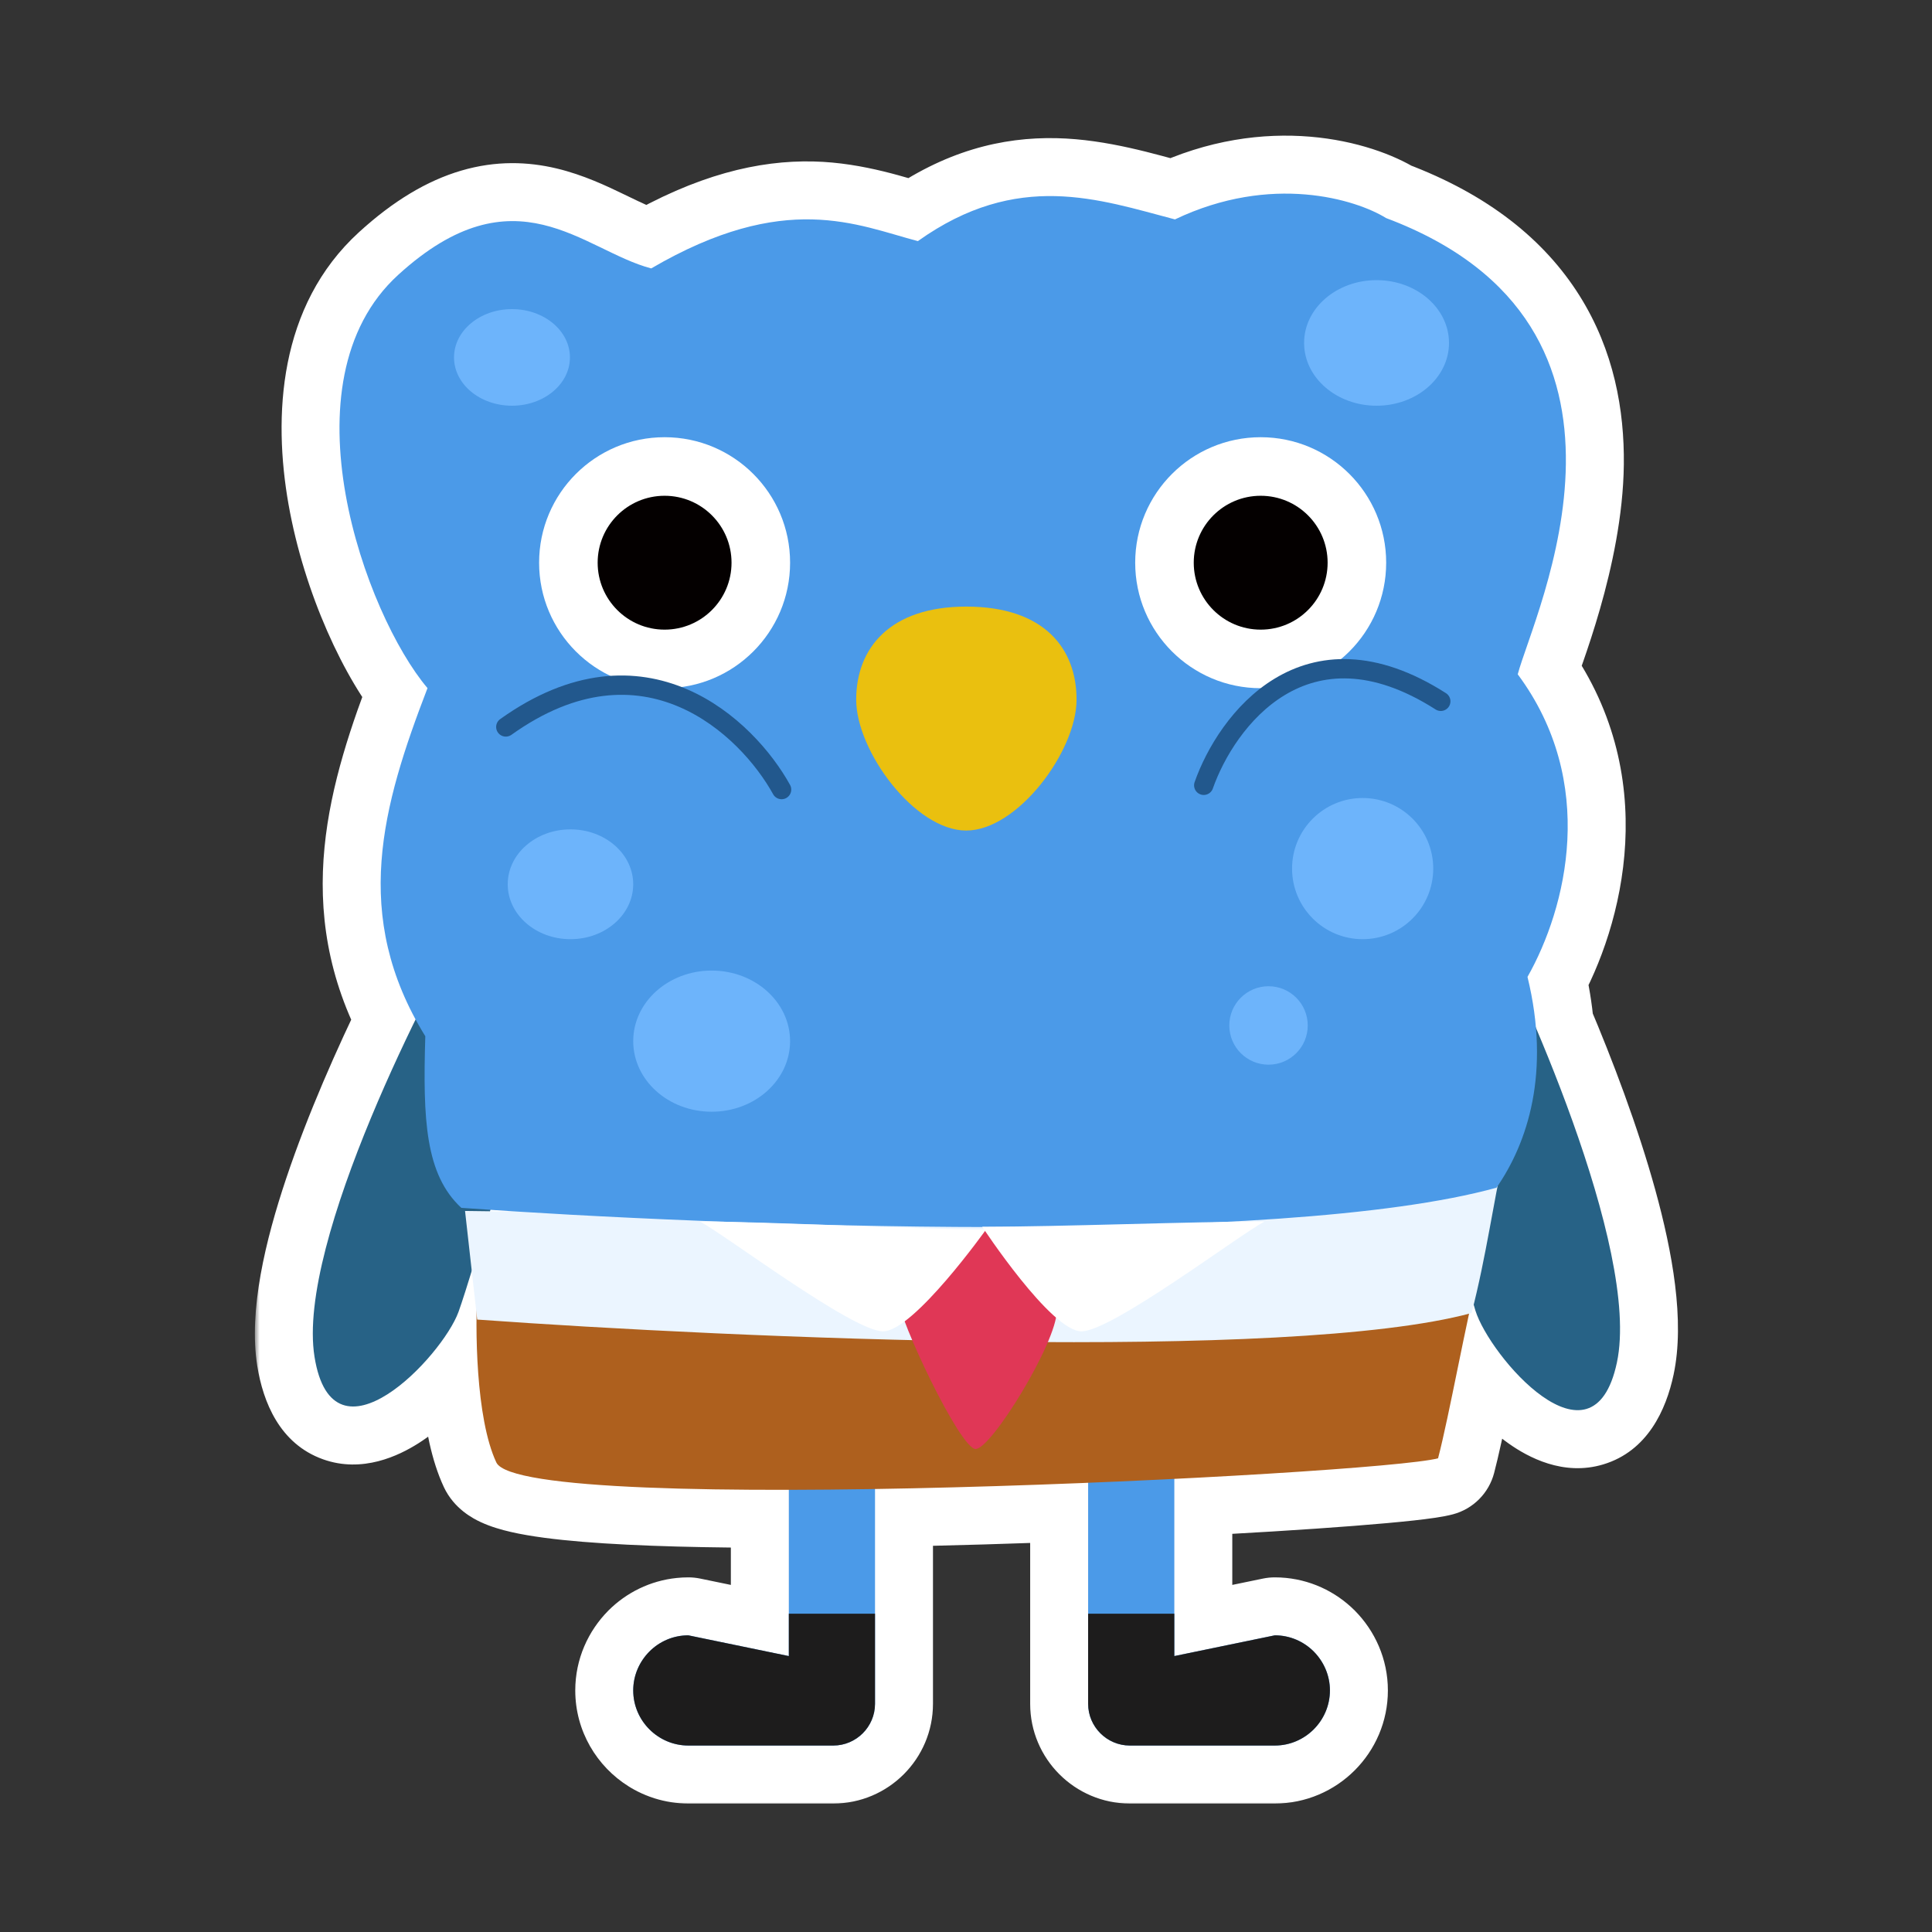 <svg width="200" height="200" viewBox="0 0 200 200" fill="none" xmlns="http://www.w3.org/2000/svg">
<rect x="0" y="0" width="200" height="200" fill="#333333" stroke="none"/>
<mask id="path-1-outside-1_789_14211" maskUnits="userSpaceOnUse" x="26.383" y="13.044" width="148" height="174" fill="black">
<rect fill="white" x="26.383" y="13.044" width="148" height="174"/>
<path d="M121.63 22.712C131.612 17.946 140.364 20.635 143.492 22.576C173.295 33.758 158.765 63.522 157.115 69.804C165.418 80.985 162.171 93.975 158.126 101.128C158.579 102.978 158.861 104.737 159.002 106.405C163.656 117.383 169.099 132.961 167.382 141.048C164.876 152.855 154.183 140.369 152.728 135.649C152.678 135.486 152.621 135.288 152.556 135.059C152.484 135.35 152.412 135.638 152.337 135.923C152.252 135.946 152.165 135.966 152.078 135.989C150.99 141.015 149.749 147.605 148.867 150.962C146.768 151.526 135.622 152.392 121.566 153.092V171.435L131.968 169.288C132.067 169.288 132.165 169.29 132.262 169.295C133.717 169.369 135.025 169.99 135.998 170.963C137.026 172.002 137.673 173.421 137.673 174.994C137.673 178.129 135.103 180.699 131.968 180.699H116.96C114.586 180.699 112.643 178.756 112.643 176.381V153.497C105.444 153.79 97.864 154.023 90.581 154.141V176.381C90.581 178.756 88.638 180.699 86.264 180.699H71.256C70.668 180.699 70.1 180.608 69.565 180.441C69.475 180.413 69.387 180.382 69.3 180.35C69.038 180.254 68.786 180.139 68.543 180.006C68.446 179.953 68.35 179.896 68.256 179.837C66.636 178.827 65.551 177.03 65.551 174.994C65.551 173.421 66.199 172.002 67.227 170.963C68.135 170.055 69.335 169.454 70.674 169.318C70.865 169.298 71.06 169.288 71.256 169.288L81.658 171.435V154.227C65.417 154.259 52.387 153.541 51.379 151.391C49.622 147.639 49.269 140.673 49.332 135.994L48.837 131.573C48.219 133.561 47.739 135.052 47.466 135.803C45.778 140.444 34.474 152.383 32.56 140.465C31.218 132.111 37.758 116.293 43.022 105.535C36.626 93.728 39.787 82.853 44.254 71.233C37.844 63.673 29.07 39.545 41.213 28.462C53.357 17.38 60.346 25.93 67.413 27.786C81.294 19.678 88.735 23.31 95.018 24.959C105.345 17.598 113.777 20.651 121.63 22.712ZM50.725 125.391C51.61 125.401 52.503 125.408 53.404 125.414C52.5 125.357 51.621 125.3 50.769 125.244C50.754 125.293 50.74 125.342 50.725 125.391Z"/>
</mask>
<path d="M121.63 22.712C131.612 17.946 140.364 20.635 143.492 22.576C173.295 33.758 158.765 63.522 157.115 69.804C165.418 80.985 162.171 93.975 158.126 101.128C158.579 102.978 158.861 104.737 159.002 106.405C163.656 117.383 169.099 132.961 167.382 141.048C164.876 152.855 154.183 140.369 152.728 135.649C152.678 135.486 152.621 135.288 152.556 135.059C152.484 135.35 152.412 135.638 152.337 135.923C152.252 135.946 152.165 135.966 152.078 135.989C150.99 141.015 149.749 147.605 148.867 150.962C146.768 151.526 135.622 152.392 121.566 153.092V171.435L131.968 169.288C132.067 169.288 132.165 169.29 132.262 169.295C133.717 169.369 135.025 169.99 135.998 170.963C137.026 172.002 137.673 173.421 137.673 174.994C137.673 178.129 135.103 180.699 131.968 180.699H116.96C114.586 180.699 112.643 178.756 112.643 176.381V153.497C105.444 153.79 97.864 154.023 90.581 154.141V176.381C90.581 178.756 88.638 180.699 86.264 180.699H71.256C70.668 180.699 70.1 180.608 69.565 180.441C69.475 180.413 69.387 180.382 69.3 180.35C69.038 180.254 68.786 180.139 68.543 180.006C68.446 179.953 68.35 179.896 68.256 179.837C66.636 178.827 65.551 177.03 65.551 174.994C65.551 173.421 66.199 172.002 67.227 170.963C68.135 170.055 69.335 169.454 70.674 169.318C70.865 169.298 71.06 169.288 71.256 169.288L81.658 171.435V154.227C65.417 154.259 52.387 153.541 51.379 151.391C49.622 147.639 49.269 140.673 49.332 135.994L48.837 131.573C48.219 133.561 47.739 135.052 47.466 135.803C45.778 140.444 34.474 152.383 32.56 140.465C31.218 132.111 37.758 116.293 43.022 105.535C36.626 93.728 39.787 82.853 44.254 71.233C37.844 63.673 29.07 39.545 41.213 28.462C53.357 17.38 60.346 25.93 67.413 27.786C81.294 19.678 88.735 23.31 95.018 24.959C105.345 17.598 113.777 20.651 121.63 22.712ZM50.725 125.391C51.61 125.401 52.503 125.408 53.404 125.414C52.5 125.357 51.621 125.3 50.769 125.244C50.754 125.293 50.74 125.342 50.725 125.391Z" fill="#22588D"/>
<path d="M121.63 22.712L120.107 28.516C121.479 28.876 122.935 28.738 124.216 28.127L121.63 22.712ZM143.492 22.576L140.33 27.674C140.663 27.881 141.017 28.055 141.385 28.193L143.492 22.576ZM157.115 69.804L151.312 68.281C150.85 70.042 151.212 71.919 152.298 73.381L157.115 69.804ZM158.126 101.128L152.903 98.175C152.152 99.504 151.935 101.071 152.298 102.554L158.126 101.128ZM159.002 106.405L153.023 106.909C153.077 107.542 153.23 108.162 153.478 108.747L159.002 106.405ZM167.382 141.048L173.251 142.294L173.251 142.294L167.382 141.048ZM152.728 135.649L146.994 137.416L146.994 137.417L152.728 135.649ZM152.556 135.059L158.326 133.416C157.582 130.801 155.172 129.014 152.454 129.06C149.736 129.106 147.389 130.974 146.733 133.612L152.556 135.059ZM152.337 135.923L153.909 141.714C155.981 141.151 157.595 139.524 158.14 137.447L152.337 135.923ZM152.078 135.989L150.553 130.186C148.369 130.76 146.692 132.512 146.214 134.719L152.078 135.989ZM148.867 150.962L150.423 156.757C152.503 156.199 154.124 154.569 154.671 152.486L148.867 150.962ZM121.566 153.092L121.267 147.1C118.074 147.259 115.566 149.895 115.566 153.092H121.566ZM121.566 171.435H115.566C115.566 173.239 116.377 174.947 117.776 176.087C119.175 177.226 121.012 177.676 122.779 177.311L121.566 171.435ZM131.968 169.288L131.968 163.288C131.561 163.288 131.154 163.329 130.755 163.411L131.968 169.288ZM132.262 169.295L131.957 175.288L131.958 175.288L132.262 169.295ZM135.998 170.963L140.262 166.742C140.255 166.735 140.248 166.728 140.241 166.721L135.998 170.963ZM137.673 174.994L143.673 174.994V174.994H137.673ZM116.96 180.699L116.96 186.699H116.96V180.699ZM112.643 176.381L106.643 176.381L106.643 176.382L112.643 176.381ZM112.643 153.497H118.643C118.643 151.863 117.977 150.3 116.798 149.168C115.62 148.037 114.031 147.435 112.398 147.502L112.643 153.497ZM90.581 154.141L90.484 148.142C87.209 148.195 84.581 150.865 84.581 154.141H90.581ZM90.581 176.381L96.581 176.382V176.381H90.581ZM69.565 180.441L71.358 174.715L71.358 174.715L69.565 180.441ZM69.3 180.35L67.226 185.98L67.226 185.98L69.3 180.35ZM68.543 180.006L71.416 174.739L71.416 174.739L68.543 180.006ZM68.256 179.837L65.082 184.929L65.082 184.929L68.256 179.837ZM65.551 174.994L59.551 174.994L59.551 174.994L65.551 174.994ZM67.227 170.963L62.984 166.72C62.977 166.727 62.97 166.735 62.963 166.742L67.227 170.963ZM70.674 169.318L71.281 175.287L71.281 175.287L70.674 169.318ZM71.256 169.288L72.469 163.411C72.07 163.329 71.664 163.288 71.256 163.288L71.256 169.288ZM81.658 171.435L80.445 177.311C82.212 177.676 84.049 177.226 85.448 176.087C86.847 174.947 87.658 173.239 87.658 171.435H81.658ZM81.658 154.227H87.658C87.658 152.634 87.025 151.106 85.897 149.98C84.769 148.855 83.24 148.224 81.647 148.227L81.658 154.227ZM51.379 151.391L45.946 153.936L45.946 153.938L51.379 151.391ZM49.332 135.994L55.332 136.075C55.335 135.825 55.323 135.574 55.295 135.326L49.332 135.994ZM48.837 131.573L54.8 130.905C54.484 128.083 52.233 125.869 49.406 125.6C46.579 125.331 43.951 127.08 43.108 129.791L48.837 131.573ZM47.466 135.803L53.105 137.854L53.105 137.854L47.466 135.803ZM32.56 140.465L26.636 141.417L26.636 141.417L32.56 140.465ZM43.022 105.535L48.411 108.172C49.264 106.429 49.221 104.382 48.297 102.677L43.022 105.535ZM44.254 71.233L49.855 73.386C50.642 71.339 50.249 69.025 48.83 67.353L44.254 71.233ZM41.213 28.462L37.169 24.03L37.169 24.03L41.213 28.462ZM67.413 27.786L65.89 33.589C67.429 33.993 69.066 33.769 70.44 32.967L67.413 27.786ZM95.018 24.959L93.494 30.763C95.216 31.215 97.051 30.879 98.501 29.845L95.018 24.959ZM50.725 125.391L44.98 123.659C44.436 125.465 44.772 127.421 45.888 128.942C47.005 130.462 48.771 131.369 50.657 131.391L50.725 125.391ZM53.404 125.414L53.367 131.413C56.615 131.433 59.289 128.865 59.4 125.619C59.511 122.373 57.019 119.628 53.777 119.425L53.404 125.414ZM50.769 125.244L51.166 119.257C48.378 119.072 45.831 120.836 45.024 123.512L50.769 125.244ZM121.63 22.712L124.216 28.127C132.126 24.349 138.714 26.672 140.33 27.674L143.492 22.576L146.655 17.477C142.015 14.598 131.098 11.542 119.045 17.298L121.63 22.712ZM143.492 22.576L141.385 28.193C147.819 30.608 151.354 33.811 153.346 36.981C155.371 40.205 156.146 43.946 156.099 47.957C155.997 56.623 152.509 63.721 151.312 68.281L157.115 69.804L162.919 71.328C163.371 69.605 167.973 58.68 168.098 48.098C168.164 42.484 167.087 36.295 163.506 30.597C159.892 24.845 154.067 20.135 145.6 16.958L143.492 22.576ZM157.115 69.804L152.298 73.381C158.603 81.871 156.353 92.074 152.903 98.175L158.126 101.128L163.349 104.082C167.989 95.876 172.233 80.098 161.933 66.227L157.115 69.804ZM158.126 101.128L152.298 102.554C152.679 104.11 152.91 105.561 153.023 106.909L159.002 106.405L164.981 105.9C164.813 103.912 164.478 101.845 163.954 99.703L158.126 101.128ZM159.002 106.405L153.478 108.747C155.749 114.105 158.165 120.476 159.796 126.403C161.511 132.633 162.043 137.303 161.513 139.803L167.382 141.048L173.251 142.294C174.437 136.706 173.107 129.543 171.366 123.218C169.541 116.589 166.909 109.683 164.526 104.063L159.002 106.405ZM167.382 141.048L161.513 139.803C161.036 142.051 160.682 140.656 162.505 140.106C163.249 139.881 163.757 140.028 163.791 140.038C163.804 140.042 163.577 139.966 163.12 139.644C162.194 138.99 161.07 137.856 160.067 136.528C159.585 135.889 159.186 135.279 158.892 134.761C158.746 134.504 158.638 134.29 158.562 134.124C158.484 133.952 158.459 133.873 158.461 133.881L152.728 135.649L146.994 137.417C147.653 139.554 149.059 141.865 150.491 143.761C151.981 145.732 153.96 147.867 156.202 149.449C158.157 150.828 161.824 152.846 165.974 151.593C170.553 150.211 172.475 145.949 173.251 142.294L167.382 141.048ZM152.728 135.649L158.462 133.881C158.434 133.793 158.397 133.664 158.326 133.416L152.556 135.059L146.785 136.702C146.845 136.912 146.921 137.179 146.994 137.416L152.728 135.649ZM152.556 135.059L146.733 133.612C146.659 133.91 146.597 134.159 146.534 134.4L152.337 135.923L158.14 137.447C158.227 137.117 158.308 136.789 158.379 136.506L152.556 135.059ZM152.337 135.923L150.765 130.133C150.786 130.127 150.8 130.124 150.801 130.123C150.801 130.123 150.796 130.125 150.777 130.129C150.763 130.133 150.727 130.142 150.694 130.15C150.657 130.159 150.608 130.171 150.553 130.186L152.078 135.989L153.604 141.791C153.59 141.795 153.578 141.798 153.64 141.783C153.682 141.773 153.789 141.746 153.909 141.714L152.337 135.923ZM152.078 135.989L146.214 134.719C145.053 140.082 143.906 146.234 143.064 149.439L148.867 150.962L154.671 152.486C155.592 148.976 156.927 141.948 157.943 137.258L152.078 135.989ZM148.867 150.962L147.312 145.168C147.399 145.144 147.278 145.179 146.789 145.252C146.357 145.316 145.775 145.389 145.037 145.47C143.565 145.632 141.605 145.81 139.234 145.994C134.5 146.363 128.258 146.752 121.267 147.1L121.566 153.092L121.864 159.085C128.93 158.733 135.289 158.338 140.167 157.958C142.602 157.768 144.7 157.58 146.348 157.399C147.824 157.236 149.379 157.038 150.423 156.757L148.867 150.962ZM121.566 153.092H115.566V171.435H121.566H127.566V153.092H121.566ZM121.566 171.435L122.779 177.311L133.181 175.164L131.968 169.288L130.755 163.411L120.353 165.559L121.566 171.435ZM131.968 169.288L131.968 175.288C131.951 175.288 131.946 175.287 131.957 175.288L132.262 169.295L132.567 163.303C132.383 163.294 132.182 163.288 131.968 163.288L131.968 169.288ZM132.262 169.295L131.958 175.288C131.92 175.286 131.874 175.275 131.832 175.256C131.792 175.238 131.768 175.218 131.756 175.206L135.998 170.963L140.241 166.721C138.265 164.745 135.573 163.456 132.566 163.303L132.262 169.295ZM135.998 170.963L131.735 175.185C131.731 175.181 131.717 175.166 131.701 175.13C131.684 175.089 131.673 175.038 131.673 174.994H137.673H143.673C143.673 171.733 142.325 168.825 140.262 166.742L135.998 170.963ZM137.673 174.994L131.673 174.993C131.673 174.89 131.721 174.812 131.753 174.779C131.786 174.746 131.864 174.699 131.968 174.699V180.699V186.699C138.417 186.699 143.673 181.442 143.673 174.994L137.673 174.994ZM131.968 180.699V174.699H116.96V180.699V186.699H131.968V180.699ZM116.96 180.699L116.96 174.699C117.9 174.699 118.643 175.442 118.643 176.381L112.643 176.381L106.643 176.382C106.643 182.069 111.272 186.699 116.96 186.699L116.96 180.699ZM112.643 176.381H118.643V153.497H112.643H106.643V176.381H112.643ZM112.643 153.497L112.398 147.502C105.24 147.793 97.709 148.025 90.484 148.142L90.581 154.141L90.679 160.14C98.019 160.021 105.649 159.787 112.887 159.492L112.643 153.497ZM90.581 154.141H84.581V176.381H90.581H96.581V154.141H90.581ZM90.581 176.381L84.581 176.381C84.581 175.442 85.324 174.699 86.264 174.699V180.699V186.699C91.953 186.699 96.581 182.069 96.581 176.382L90.581 176.381ZM86.264 180.699V174.699H71.256V180.699V186.699H86.264V180.699ZM71.256 180.699V174.699C71.285 174.699 71.321 174.703 71.358 174.715L69.565 180.441L67.772 186.167C68.879 186.513 70.051 186.699 71.256 186.699V180.699ZM69.565 180.441L71.358 174.715C71.374 174.72 71.383 174.723 71.386 174.724C71.388 174.725 71.385 174.724 71.374 174.72L69.3 180.35L67.226 185.98C67.378 186.036 67.563 186.101 67.772 186.167L69.565 180.441ZM69.3 180.35L71.374 174.72C71.391 174.726 71.404 174.733 71.416 174.739L68.543 180.006L65.67 185.274C66.167 185.545 66.686 185.781 67.226 185.98L69.3 180.35ZM68.543 180.006L71.416 174.739C71.436 174.75 71.448 174.757 71.45 174.758C71.452 174.759 71.446 174.756 71.43 174.746L68.256 179.837L65.082 184.929C65.236 185.025 65.437 185.147 65.67 185.274L68.543 180.006ZM68.256 179.837L71.431 174.746C71.462 174.765 71.487 174.79 71.507 174.826C71.532 174.871 71.551 174.933 71.551 174.993L65.551 174.994L59.551 174.994C59.551 179.21 61.798 182.882 65.082 184.929L68.256 179.837ZM65.551 174.994H71.551C71.551 175.039 71.54 175.09 71.523 175.131C71.507 175.167 71.493 175.182 71.49 175.185L67.227 170.963L62.963 166.742C60.902 168.823 59.551 171.731 59.551 174.994H65.551ZM67.227 170.963L71.469 175.206C71.458 175.218 71.436 175.236 71.4 175.253C71.363 175.271 71.32 175.283 71.281 175.287L70.674 169.318L70.067 163.349C67.295 163.63 64.827 164.878 62.984 166.72L67.227 170.963ZM70.674 169.318L71.281 175.287C71.289 175.286 71.28 175.288 71.256 175.288L71.256 169.288L71.256 163.288C70.839 163.288 70.442 163.311 70.067 163.349L70.674 169.318ZM71.256 169.288L70.043 175.164L80.445 177.311L81.658 171.435L82.871 165.559L72.469 163.411L71.256 169.288ZM81.658 171.435H87.658V154.227H81.658H75.658V171.435H81.658ZM81.658 154.227L81.647 148.227C73.578 148.243 66.458 148.071 61.297 147.647C58.687 147.433 56.788 147.17 55.587 146.896C54.968 146.755 54.773 146.663 54.834 146.691C54.872 146.709 55.118 146.824 55.446 147.085C55.764 147.339 56.367 147.896 56.812 148.844L51.379 151.391L45.946 153.938C47.009 156.205 48.997 157.211 49.773 157.572C50.803 158.051 51.918 158.367 52.916 158.595C54.949 159.059 57.512 159.377 60.316 159.607C65.982 160.072 73.498 160.243 81.67 160.227L81.658 154.227ZM51.379 151.391L56.813 148.846C56.37 147.901 55.922 146.034 55.639 143.4C55.372 140.91 55.302 138.251 55.332 136.075L49.332 135.994L43.333 135.913C43.299 138.416 43.374 141.579 43.707 144.68C44.025 147.637 44.631 151.13 45.946 153.936L51.379 151.391ZM49.332 135.994L55.295 135.326L54.8 130.905L48.837 131.573L42.874 132.241L43.37 136.661L49.332 135.994ZM48.837 131.573L43.108 129.791C42.481 131.807 42.043 133.159 41.828 133.752L47.466 135.803L53.105 137.854C53.435 136.946 53.957 135.314 54.567 133.354L48.837 131.573ZM47.466 135.803L41.828 133.752C41.831 133.744 41.802 133.822 41.715 133.99C41.631 134.151 41.512 134.36 41.354 134.609C41.035 135.112 40.606 135.701 40.093 136.315C39.024 137.591 37.845 138.668 36.887 139.275C36.415 139.574 36.184 139.639 36.197 139.635C36.231 139.627 36.746 139.506 37.477 139.767C39.272 140.408 38.848 141.783 38.484 139.514L32.56 140.465L26.636 141.417C27.228 145.106 28.936 149.458 33.441 151.067C37.523 152.526 41.287 150.693 43.308 149.413C45.626 147.944 47.709 145.911 49.295 144.016C50.82 142.194 52.34 139.957 53.105 137.854L47.466 135.803ZM32.56 140.465L38.484 139.514C38.067 136.919 38.888 132.12 41.003 125.807C43.013 119.807 45.842 113.423 48.411 108.172L43.022 105.535L37.632 102.898C34.938 108.405 31.865 115.308 29.625 121.995C27.489 128.37 25.711 135.657 26.636 141.417L32.56 140.465ZM43.022 105.535L48.297 102.677C43.294 93.44 45.418 84.924 49.855 73.386L44.254 71.233L38.654 69.08C34.155 80.782 29.959 94.016 37.746 108.392L43.022 105.535ZM44.254 71.233L48.83 67.353C46.444 64.539 43.016 57.661 41.685 50.125C40.332 42.468 41.482 36.34 45.258 32.894L41.213 28.462L37.169 24.03C28.801 31.667 28.266 43.145 29.868 52.212C31.491 61.402 35.654 70.368 39.678 75.113L44.254 71.233ZM41.213 28.462L45.258 32.894C47.808 30.567 49.745 29.584 51.13 29.176C52.449 28.788 53.606 28.82 54.832 29.11C56.192 29.433 57.57 30.05 59.433 30.951C61.069 31.743 63.43 32.943 65.89 33.589L67.413 27.786L68.937 21.982C67.863 21.7 66.7 21.136 64.658 20.149C62.843 19.271 60.389 18.096 57.602 17.434C54.678 16.741 51.37 16.597 47.742 17.664C44.181 18.712 40.69 20.817 37.169 24.03L41.213 28.462ZM67.413 27.786L70.44 32.967C76.583 29.378 80.83 28.641 83.927 28.712C87.375 28.791 89.65 29.754 93.494 30.763L95.018 24.959L96.541 19.156C94.103 18.516 89.516 16.837 84.203 16.715C78.539 16.585 72.125 18.085 64.387 22.605L67.413 27.786ZM95.018 24.959L98.501 29.845C102.582 26.935 105.995 26.229 109.114 26.3C112.6 26.381 115.788 27.382 120.107 28.516L121.63 22.712L123.154 16.909C119.619 15.981 114.664 14.425 109.39 14.304C103.747 14.174 97.78 15.622 91.535 20.074L95.018 24.959ZM50.725 125.391L50.657 131.391C51.556 131.401 52.46 131.408 53.367 131.413L53.404 125.414L53.44 119.414C52.545 119.408 51.664 119.401 50.793 119.391L50.725 125.391ZM53.404 125.414L53.777 119.425C52.883 119.369 52.012 119.313 51.166 119.257L50.769 125.244L50.371 131.23C51.23 131.287 52.117 131.345 53.03 131.402L53.404 125.414ZM50.769 125.244L45.024 123.512C45.012 123.552 45.001 123.591 44.994 123.613C44.986 123.64 44.983 123.65 44.98 123.659L50.725 125.391L56.469 127.123C56.482 127.083 56.493 127.044 56.5 127.022C56.508 126.995 56.511 126.984 56.514 126.975L50.769 125.244Z" fill="white" mask="url(#path-1-outside-1_789_14211)"/>
<path d="M32.56 140.466C30.646 128.548 44.768 101.443 48.35 95.502L58.282 99.825C55.239 110.271 48.817 132.09 47.466 135.803C45.778 140.445 34.474 152.383 32.56 140.466Z" fill="#276286"/>
<path d="M167.382 141.048C169.888 129.241 157.136 101.465 153.855 95.353L143.719 99.176C146.237 109.76 151.563 131.873 152.727 135.649C154.182 140.368 164.876 152.856 167.382 141.048Z" fill="#276286"/>
<path d="M90.582 129.136V176.381C90.582 178.756 88.639 180.698 86.264 180.698H71.256C68.121 180.698 65.551 178.128 65.551 174.993C65.551 173.42 66.198 172.002 67.226 170.964C68.265 169.925 69.683 169.288 71.256 169.288L81.659 171.436V129.147C81.659 126.772 83.602 124.829 85.976 124.829H86.264C88.639 124.829 90.582 126.772 90.582 129.147V129.136Z" fill="#4B9AE8"/>
<path d="M112.643 129.136V176.381C112.643 178.756 114.586 180.698 116.96 180.698H131.968C135.104 180.698 137.674 178.128 137.674 174.993C137.674 173.42 137.026 172.002 135.998 170.964C134.96 169.925 133.541 169.288 131.968 169.288L121.566 171.436V129.147C121.566 126.772 119.623 124.829 117.248 124.829H116.96C114.586 124.829 112.643 126.772 112.643 129.147V129.136Z" fill="#4B9AE8"/>
<path d="M51.379 151.391C49.228 146.796 49.181 137.382 49.426 133.25C79.347 134.389 130.701 132.762 153.031 131.908C151.794 136.62 150.022 146.565 148.868 150.962C142.546 152.66 54.069 157.134 51.379 151.391Z" fill="#AE601E"/>
<path d="M49.4 136.601L48.141 125.357C83.695 125.961 134.243 122.499 155.466 120.796C154.779 123.413 153.822 130.269 152.337 135.924C133.473 141.044 75.853 138.509 49.4 136.601Z" fill="#EBF5FF"/>
<path d="M121.631 22.713C131.612 17.946 140.364 20.635 143.492 22.576C173.295 33.758 158.765 63.522 157.116 69.804C165.419 80.985 162.171 93.976 158.126 101.129C160.547 111.026 158.126 118.334 154.915 122.951C132.47 129.146 74.124 126.924 47.757 125.038C44.027 121.581 43.768 115.932 44.027 107.27C36.321 94.788 39.569 83.421 44.255 71.233C37.845 63.674 29.069 39.545 41.213 28.462C53.356 17.38 60.346 25.93 67.413 27.786C81.294 19.678 88.735 23.31 95.018 24.96C105.345 17.598 113.777 20.651 121.631 22.713Z" fill="#4B9AE8"/>
<path d="M68.799 71.242C75.973 71.242 81.79 65.425 81.79 58.251C81.79 51.076 75.973 45.26 68.799 45.26C61.624 45.26 55.808 51.076 55.808 58.251C55.808 65.425 61.624 71.242 68.799 71.242Z" fill="white"/>
<path d="M68.799 65.18C72.626 65.18 75.728 62.078 75.728 58.251C75.728 54.424 72.626 51.322 68.799 51.322C64.972 51.322 61.869 54.424 61.869 58.251C61.869 62.078 64.972 65.18 68.799 65.18Z" fill="#040000"/>
<path d="M130.505 71.242C137.68 71.242 143.496 65.425 143.496 58.251C143.496 51.076 137.68 45.26 130.505 45.26C123.331 45.26 117.515 51.076 117.515 58.251C117.515 65.425 123.331 71.242 130.505 71.242Z" fill="white"/>
<path d="M130.506 65.18C134.333 65.18 137.435 62.078 137.435 58.251C137.435 54.424 134.333 51.322 130.506 51.322C126.679 51.322 123.576 54.424 123.576 58.251C123.576 62.078 126.679 65.18 130.506 65.18Z" fill="#040000"/>
<path d="M111.444 72.441C111.443 77.761 105.33 85.98 100.022 85.978C94.702 85.976 88.618 77.731 88.632 72.41C88.645 67.089 92.124 62.783 100.051 62.795C108.073 62.8 111.457 67.12 111.444 72.441Z" fill="#EAC00F"/>
<path d="M93 134.5C93 132.551 102.088 127.265 102.088 127.265C102.088 127.265 109.395 132.461 109.395 135.709C109.395 138.957 102.624 150 101 150C99.376 150 93 136.449 93 134.5Z" fill="#E03756"/>
<path d="M91.412 137.82C88.252 137.82 74.98 127.752 72.452 126.453C80.036 126.453 93.925 127.265 102.088 127.265C102.088 127.265 94.572 137.82 91.412 137.82Z" fill="white"/>
<path d="M111.952 137.82C115.112 137.82 128.383 127.752 130.911 126.453C123.327 126.453 109.845 126.994 101.682 126.994C101.682 126.994 108.792 137.82 111.952 137.82Z" fill="white"/>
<circle cx="141.061" cy="89.916" r="7.307" fill="#6DB4FB"/>
<ellipse cx="142.5" cy="35.5" rx="7.5" ry="6.5" fill="#6DB4FB"/>
<ellipse cx="53" cy="37" rx="6" ry="5" fill="#6DB4FB"/>
<ellipse cx="59.055" cy="91.54" rx="6.495" ry="5.684" fill="#6DB4FB"/>
<ellipse cx="73.67" cy="107.779" rx="8.119" ry="7.307" fill="#6DB4FB"/>
<circle cx="131.317" cy="106.155" r="4.06" fill="#6DB4FB"/>
<path d="M90.581 176.381C90.581 178.755 88.638 180.698 86.264 180.698H71.256C68.121 180.698 65.551 178.128 65.551 174.993C65.551 173.42 66.199 172.002 67.227 170.964C68.265 169.926 69.683 169.288 71.256 169.288L81.659 171.436V167.05H90.581V176.381Z" fill="#1D1C1C"/>
<path d="M112.643 176.381C112.643 178.755 114.586 180.698 116.96 180.698H131.968C135.103 180.698 137.673 178.128 137.673 174.993C137.673 173.42 137.025 172.002 135.998 170.964C134.959 169.926 133.541 169.288 131.968 169.288L121.565 171.436V167.05H112.643V176.381Z" fill="#1D1C1C"/>
<path d="M80.91 81.736C77.363 75.312 66.686 65.022 52.361 75.254" stroke="#22588D" stroke-width="2" stroke-linecap="round"/>
<path d="M124.61 81.294C126.941 74.658 135.113 63.628 149.149 72.6" stroke="#22588D" stroke-width="2" stroke-linecap="round"/>
</svg>

